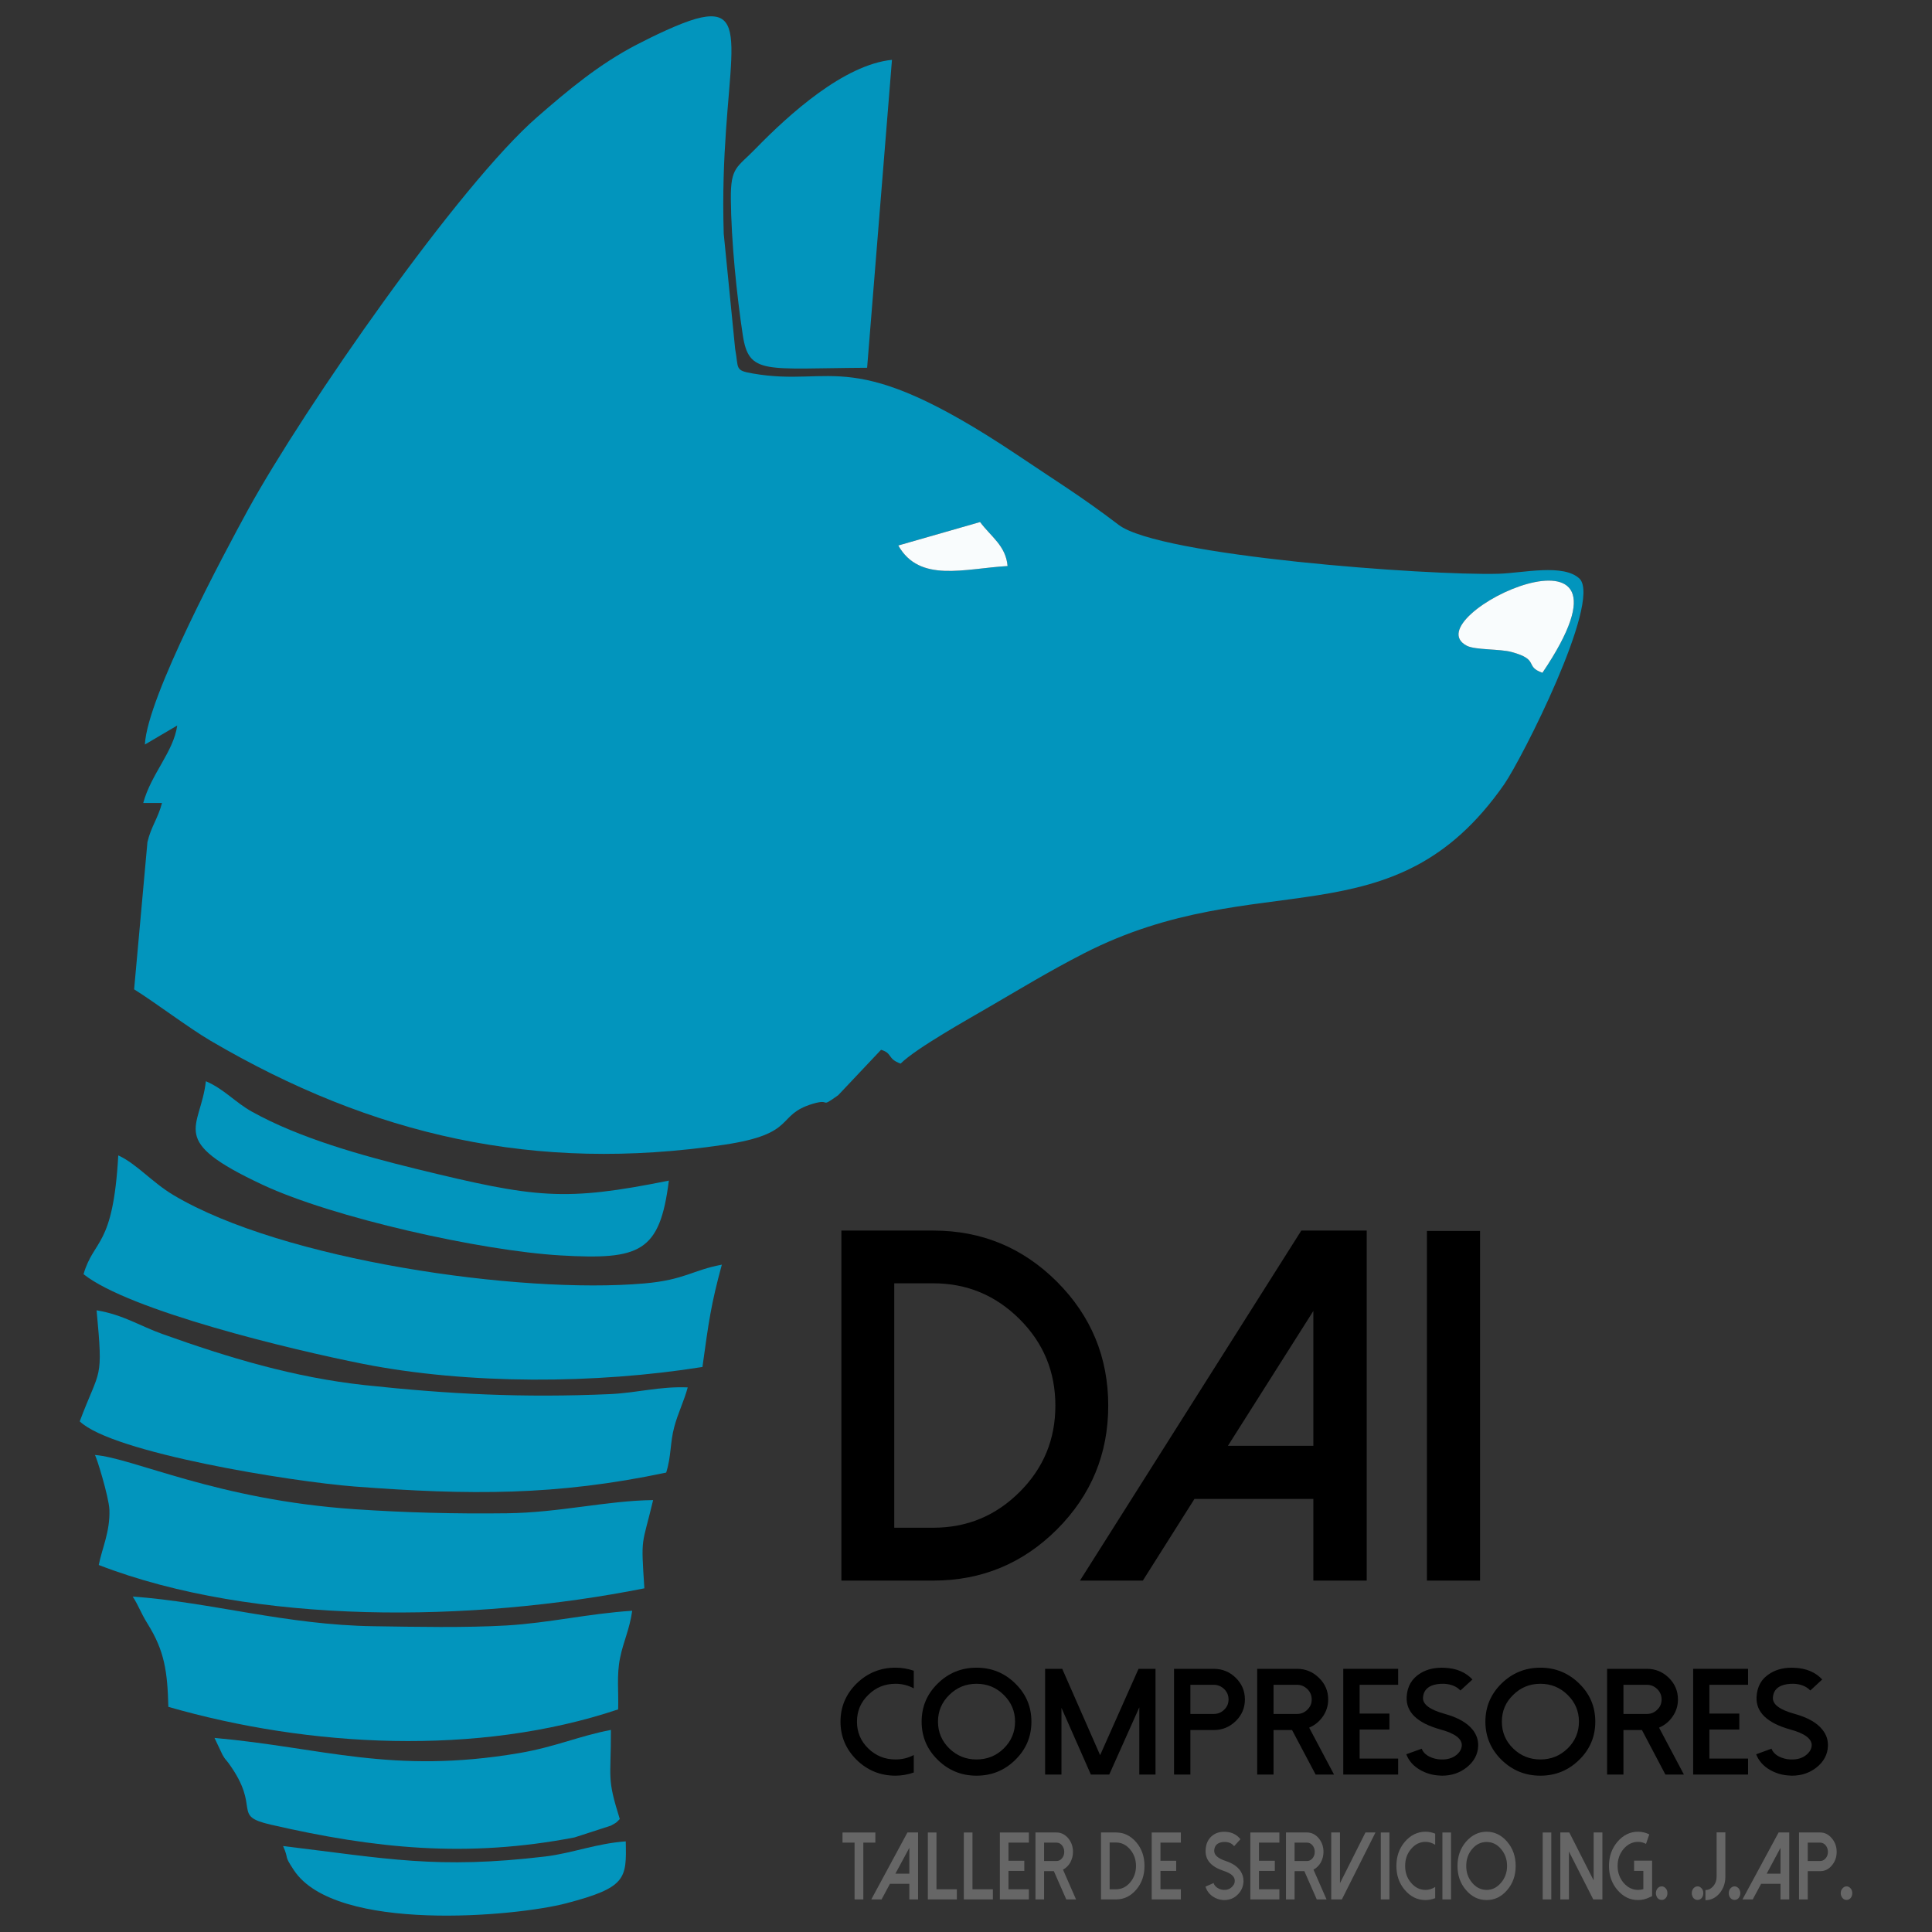 <?xml version="1.0" encoding="UTF-8"?>
<!DOCTYPE svg PUBLIC "-//W3C//DTD SVG 1.1//EN" "http://www.w3.org/Graphics/SVG/1.1/DTD/svg11.dtd">
<!-- Creator: CorelDRAW X8 -->
<svg xmlns="http://www.w3.org/2000/svg" xml:space="preserve" width="15.24cm" height="15.24cm" version="1.1" style="shape-rendering:geometricPrecision; text-rendering:geometricPrecision; image-rendering:optimizeQuality; fill-rule:evenodd; clip-rule:evenodd"
viewBox="0 0 15240 15240"
 xmlns:xlink="http://www.w3.org/1999/xlink">
 <rect x="0" y="0" width="15240" height="15240" fill="#333333" stroke="none"/>
 <defs>
  <style type="text/css">
   <![CDATA[
    .fil0 {fill:#0295BD}
    .fil1 {fill:#F9FCFD}
    .fil2 {fill:black;fill-rule:nonzero}
    .fil3 {fill:#666666;fill-rule:nonzero}
   ]]>
  </style>
 </defs>
 <g id="Capa_x0020_1">
  <g id="_628458160">
   <g>
    <path class="fil0" d="M12167 5307c-145,-51 -18,-103 -244,-164 -91,-25 -286,-15 -352,-49 -441,-228 1512,-1144 596,213zm-4436 -1189c86,116 203,186 217,347 -342,20 -694,135 -862,-162l645 -185zm4732 450c-125,-126 -451,-47 -644,-42 -556,15 -2672,-139 -2995,-386 -297,-226 -487,-341 -802,-553 -1316,-880 -1439,-528 -2085,-641 -143,-25 -109,-36 -138,-194l-90 -908c-40,-1263 272,-1833 -222,-1695 -133,38 -337,137 -464,203 -297,154 -538,356 -784,570 -617,536 -1839,2292 -2283,3100 -181,331 -796,1477 -813,1851l255 -150c-29,208 -207,383 -268,611l148 0c-33,125 -86,185 -115,309l-105 1161c177,111 424,300 602,405 1280,751 2565,1042 4052,821 583,-87 403,-234 699,-323 153,-46 46,43 201,-68l338 -358c93,28 47,70 154,109 126,-124 538,-353 707,-452 219,-127 459,-274 740,-418 1383,-707 2436,-71 3315,-1334 139,-201 762,-1428 597,-1618z"/>
    <path class="fil0" d="M5541 10783c50,-361 67,-491 153,-807 -231,43 -293,120 -611,148 -986,86 -2856,-184 -3715,-697 -171,-102 -289,-246 -435,-313 -41,731 -192,655 -274,937 362,288 1641,596 2202,707 835,165 1841,159 2680,25z"/>
    <path class="fil0" d="M5255 11616c41,-130 30,-236 64,-361 29,-109 77,-203 106,-311 -223,-9 -396,43 -614,53 -683,30 -1266,1 -1935,-71 -559,-61 -1074,-217 -1592,-402 -180,-64 -311,-153 -522,-188 53,568 28,446 -133,876 257,248 1665,475 2168,514 908,69 1592,73 2458,-110z"/>
    <path class="fil0" d="M748 11477c10,3 111,331 115,432 6,173 -57,300 -84,436 1228,475 2948,454 4304,184 -28,-423 -20,-322 69,-696 -365,4 -737,99 -1154,104 -415,5 -797,-5 -1199,-32 -1089,-74 -1747,-404 -2051,-428z"/>
    <path class="fil0" d="M1047 12594c51,80 59,121 118,216 133,213 156,376 163,654 1108,319 2441,391 3548,20 5,-137 -13,-268 15,-405 27,-134 74,-220 96,-373 -344,22 -653,96 -991,116 -332,19 -710,11 -1045,6 -693,-9 -1288,-190 -1904,-234z"/>
    <path class="fil0" d="M6840 2901l196 -2429c-378,38 -809,427 -1075,700 -147,152 -198,143 -196,396 3,338 47,763 94,1074 48,319 175,263 981,259z"/>
    <path class="fil0" d="M1755 13842c27,46 19,27 50,69 259,358 17,410 330,482 824,190 1551,264 2397,101l287 -93c55,-31 35,-18 70,-52 -104,-333 -69,-307 -70,-703 -249,47 -437,134 -725,183 -1004,170 -1551,-44 -2402,-120l63 133z"/>
    <path class="fil0" d="M2072 9346c554,259 1718,520 2350,557 626,36 783,-23 854,-590 -823,165 -1044,140 -1995,-93 -432,-106 -921,-243 -1294,-451 -130,-72 -220,-179 -363,-240 -43,380 -310,463 448,817z"/>
    <path class="fil0" d="M2233 14562c51,115 0,62 85,190 328,498 1758,365 2151,261 471,-124 474,-192 467,-488 -233,17 -421,93 -632,119 -857,102 -1250,17 -2071,-82z"/>
    <path class="fil1" d="M12167 5307c916,-1357 -1037,-441 -596,-213 66,34 261,24 352,49 226,61 99,113 244,164z"/>
    <path class="fil1" d="M7086 4303c168,297 520,182 862,162 -14,-161 -131,-231 -217,-347l-645 185z"/>
   </g>
   <path class="fil2" d="M7064 13879c-84,0 -156,-29 -215,-87 -60,-58 -89,-129 -89,-211 0,-83 29,-153 89,-211 59,-59 131,-88 215,-88 51,0 99,12 144,36l0 -139c-47,-16 -95,-24 -144,-24 -120,0 -222,42 -307,125 -84,83 -127,183 -127,301 0,117 43,218 127,301 85,83 187,125 307,125 49,0 97,-9 144,-25l0 -138c-45,24 -93,35 -144,35z"/>
   <path id="1" class="fil2" d="M7703 13282c-84,0 -155,29 -215,88 -59,58 -89,128 -89,211 0,82 30,153 89,211 60,58 131,87 215,87 84,0 156,-29 215,-87 59,-58 89,-129 89,-211 0,-83 -30,-153 -89,-211 -59,-59 -131,-88 -215,-88zm0 725c-119,0 -222,-42 -306,-125 -85,-83 -127,-184 -127,-301 0,-118 42,-218 127,-301 84,-83 187,-125 306,-125 120,0 222,42 306,125 85,83 127,183 127,301 0,117 -42,218 -127,301 -84,83 -186,125 -306,125z"/>
   <polygon id="2" class="fil2" points="8981,13164 8678,13845 8379,13164 8244,13164 8244,13998 8373,13998 8373,13472 8605,13998 8750,13998 8987,13468 8987,13998 9115,13998 9115,13164 "/>
   <path id="3" class="fil2" d="M9390 13520l184 0c32,0 60,-11 83,-34 23,-22 34,-49 34,-80 0,-32 -11,-59 -34,-82 -23,-22 -51,-34 -83,-34l-184 0 0 230zm0 478l-129 0 0 -834 313 0c68,0 126,24 174,71 48,47 72,104 72,171 0,66 -24,123 -72,170 -48,47 -106,71 -174,71l-184 0 0 351z"/>
   <path id="4" class="fil2" d="M10046 13520l0 -230 185 0c32,0 59,12 82,34 23,23 34,50 34,82 0,31 -11,58 -34,80 -23,23 -50,34 -82,34l-185 0zm281 108c45,-19 80,-48 108,-88 28,-40 42,-85 42,-134 0,-67 -24,-124 -73,-171 -48,-47 -105,-71 -173,-71l-314 0 0 834 129 0 0 -351 146 0 186 351 145 0 -196 -370z"/>
   <polygon id="5" class="fil2" points="10596,13164 10596,13998 11029,13998 11029,13872 10725,13872 10725,13643 10960,13643 10960,13517 10725,13517 10725,13290 11029,13290 11029,13164 "/>
   <path id="6" class="fil2" d="M11375 14007c-6,0 -11,-1 -16,-1 -57,-2 -108,-17 -156,-44 -54,-31 -90,-72 -110,-124l122 -44c9,26 30,47 61,63 27,13 57,21 89,22 49,2 90,-9 123,-35 27,-22 41,-47 43,-75 2,-53 -54,-96 -170,-127 -182,-51 -270,-136 -265,-255 4,-84 41,-147 110,-189 53,-32 117,-46 191,-42 91,4 163,34 218,92l-95 87c-31,-33 -74,-50 -129,-53 -38,-1 -72,4 -99,15 -42,18 -65,50 -67,96 -2,52 55,94 170,126 105,29 179,71 223,127 30,39 44,82 42,129 -3,66 -34,122 -92,168 -54,42 -118,64 -193,64z"/>
   <path id="7" class="fil2" d="M12151 13282c-84,0 -156,29 -215,88 -60,58 -89,128 -89,211 0,82 29,153 89,211 59,58 131,87 215,87 84,0 155,-29 215,-87 59,-58 89,-129 89,-211 0,-83 -30,-153 -89,-211 -60,-59 -131,-88 -215,-88zm0 725c-120,0 -222,-42 -307,-125 -84,-83 -127,-184 -127,-301 0,-118 43,-218 127,-301 85,-83 187,-125 307,-125 119,0 221,42 306,125 85,83 127,183 127,301 0,117 -42,218 -127,301 -85,83 -187,125 -306,125z"/>
   <path id="8" class="fil2" d="M12806 13520l0 -230 185 0c32,0 59,12 82,34 23,23 34,50 34,82 0,31 -11,58 -34,80 -23,23 -50,34 -82,34l-185 0zm281 108c44,-19 80,-48 107,-88 28,-40 42,-85 42,-134 0,-67 -24,-124 -72,-171 -48,-47 -106,-71 -173,-71l-314 0 0 834 129 0 0 -351 146 0 185 351 146 0 -196 -370z"/>
   <polygon id="9" class="fil2" points="13356,13164 13356,13998 13789,13998 13789,13872 13484,13872 13484,13643 13720,13643 13720,13517 13484,13517 13484,13290 13789,13290 13789,13164 "/>
   <path id="10" class="fil2" d="M14135 14007c-6,0 -11,-1 -16,-1 -57,-2 -108,-17 -156,-44 -54,-31 -90,-72 -110,-124l121 -44c10,26 30,47 61,63 28,13 57,21 89,22 50,2 91,-9 123,-35 28,-22 42,-47 44,-75 2,-53 -55,-96 -171,-127 -181,-51 -269,-136 -264,-255 4,-84 40,-147 110,-189 53,-32 117,-46 191,-42 90,4 163,34 217,92l-94 87c-31,-33 -74,-50 -129,-53 -39,-1 -72,4 -99,15 -43,18 -65,50 -67,96 -2,52 54,94 170,126 105,29 179,71 222,127 31,39 44,82 42,129 -3,66 -33,122 -91,168 -54,42 -118,64 -193,64z"/>
   <path class="fil2" d="M7054 12051l308 0c266,0 493,-94 682,-283 188,-188 281,-414 281,-680 0,-266 -93,-493 -281,-681 -189,-189 -416,-284 -682,-284l-308 0 0 1928zm-417 417l0 -2761 725 0c382,0 707,135 977,405 269,270 403,596 403,976 0,380 -134,705 -403,975 -270,270 -595,405 -977,405l-725 0z"/>
   <path id="1" class="fil2" d="M10265 9707l-1746 2761 496 0 407 -644 938 0 0 644 421 0 0 -2761 -516 0zm95 634l0 1064 -674 0 674 -1064z"/>
   <polygon id="2" class="fil2" points="11675,9710 11256,9710 11256,12468 11675,12468 "/>
   <polygon class="fil3" points="6646,14455 6646,14535 6741,14535 6741,14983 6810,14983 6810,14535 6905,14535 6905,14455 "/>
   <path id="1" class="fil3" d="M7158 14455l-285 528 81 0 66 -123 153 0 0 123 69 0 0 -528 -84 0zm15 121l0 204 -110 0 110 -204z"/>
   <polygon id="2" class="fil3" points="7319,14455 7319,14983 7548,14983 7548,14903 7387,14903 7387,14455 "/>
   <polygon id="3" class="fil3" points="7603,14455 7603,14983 7832,14983 7832,14903 7671,14903 7671,14455 "/>
   <polygon id="4" class="fil3" points="7887,14455 7887,14983 8116,14983 8116,14903 7955,14903 7955,14758 8080,14758 8080,14678 7955,14678 7955,14535 8116,14535 8116,14455 "/>
   <path id="5" class="fil3" d="M8236 14680l0 -145 98 0c17,0 31,7 43,21 12,15 18,32 18,52 0,20 -6,37 -18,51 -12,14 -26,21 -43,21l-98 0zm149 68c23,-12 42,-30 57,-55 14,-26 22,-54 22,-85 0,-42 -13,-78 -38,-108 -26,-30 -57,-45 -92,-45l-166 0 0 528 68 0 0 -223 77 0 98 223 77 0 -103 -235z"/>
   <path id="6" class="fil3" d="M8753 14903l51 0c43,0 80,-18 111,-54 30,-36 46,-79 46,-130 0,-51 -16,-94 -46,-130 -31,-36 -68,-55 -111,-55l-51 0 0 369zm-68 80l0 -528 119 0c62,0 115,26 159,77 44,52 65,114 65,187 0,73 -21,135 -65,187 -44,51 -97,77 -159,77l-119 0z"/>
   <polygon id="7" class="fil3" points="9085,14455 9085,14983 9315,14983 9315,14903 9154,14903 9154,14758 9278,14758 9278,14678 9154,14678 9154,14535 9315,14535 9315,14455 "/>
   <path id="8" class="fil3" d="M9658 14988c-3,0 -6,0 -9,0 -30,-2 -57,-11 -82,-28 -29,-20 -48,-46 -58,-78l64 -28c5,16 16,29 32,39 15,9 30,14 47,15 26,1 48,-6 65,-23 15,-14 23,-29 23,-47 2,-34 -28,-61 -90,-81 -96,-32 -143,-85 -140,-161 2,-53 21,-93 58,-120 28,-20 62,-29 102,-26 47,2 86,22 115,58l-50 55c-17,-21 -39,-32 -69,-33 -20,-1 -38,2 -52,9 -23,11 -35,31 -36,60 -1,34 29,60 91,81 55,18 94,45 117,80 16,25 24,52 23,82 -2,42 -18,77 -49,106 -28,27 -63,40 -102,40z"/>
   <polygon id="9" class="fil3" points="9863,14455 9863,14983 10092,14983 10092,14903 9931,14903 9931,14758 10056,14758 10056,14678 9931,14678 9931,14535 10092,14535 10092,14455 "/>
   <path id="10" class="fil3" d="M10212 14680l0 -145 98 0c17,0 31,7 43,21 12,15 18,32 18,52 0,20 -6,37 -18,51 -12,14 -26,21 -43,21l-98 0zm149 68c23,-12 42,-30 57,-55 14,-26 22,-54 22,-85 0,-42 -13,-78 -38,-108 -26,-30 -56,-45 -92,-45l-166 0 0 528 68 0 0 -223 77 0 98 223 77 0 -103 -235z"/>
   <polygon id="11" class="fil3" points="10501,14455 10501,14983 10585,14983 10850,14455 10771,14455 10570,14855 10570,14455 "/>
   <polygon id="12" class="fil3" points="10960,14455 10892,14455 10892,14983 10960,14983 "/>
   <path id="13" class="fil3" d="M11245 14908c-45,0 -83,-19 -114,-56 -32,-37 -47,-81 -47,-133 0,-52 15,-97 47,-134 31,-37 69,-56 114,-56 27,0 52,8 76,23l0 -88c-25,-10 -50,-15 -76,-15 -64,0 -118,27 -163,79 -45,53 -67,116 -67,191 0,74 22,138 67,190 45,53 99,79 163,79 26,0 51,-5 76,-15l0 -88c-24,15 -49,23 -76,23z"/>
   <polygon id="14" class="fil3" points="11446,14455 11378,14455 11378,14983 11446,14983 "/>
   <path id="15" class="fil3" d="M11727 14530c-45,0 -83,18 -114,55 -32,37 -47,82 -47,134 0,52 15,96 47,133 31,37 69,56 114,56 44,0 82,-19 113,-56 32,-37 48,-81 48,-133 0,-52 -16,-97 -48,-134 -31,-37 -69,-55 -113,-55zm0 458c-64,0 -118,-26 -163,-79 -45,-52 -67,-116 -67,-190 0,-75 22,-138 67,-191 45,-52 99,-79 163,-79 63,0 117,27 162,79 45,53 67,116 67,191 0,74 -22,138 -67,190 -45,53 -99,79 -162,79z"/>
   <polygon id="16" class="fil3" points="12237,14455 12169,14455 12169,14983 12237,14983 "/>
   <polygon id="17" class="fil3" points="12571,14455 12571,14833 12379,14455 12308,14455 12308,14983 12376,14983 12376,14605 12568,14983 12640,14983 12640,14455 "/>
   <path id="18" class="fil3" d="M12921 14988c-63,0 -117,-26 -162,-79 -45,-52 -67,-116 -67,-190 0,-75 22,-138 67,-191 45,-52 99,-79 162,-79 31,0 61,7 89,21l-26 75c-20,-11 -41,-16 -63,-16 -44,0 -82,19 -114,56 -31,37 -47,82 -47,134 0,52 16,96 47,133 32,37 70,56 114,56 15,0 29,-2 42,-6l0 -144 -73 0 0 -81 142 0 0 280 -21 10c-29,14 -59,21 -90,21z"/>
   <path id="19" class="fil3" d="M13153 14934c0,-15 -4,-28 -13,-38 -9,-10 -20,-16 -32,-16 -13,0 -24,6 -33,16 -8,10 -13,23 -13,38 0,14 5,27 13,38 9,10 20,15 33,15 12,0 23,-5 32,-15 9,-11 13,-24 13,-38z"/>
   <path id="20" class="fil3" d="M13436 14934c0,-15 -4,-28 -13,-38 -9,-10 -20,-16 -32,-16 -13,0 -24,6 -33,16 -8,10 -13,23 -13,38 0,14 5,27 13,38 9,10 20,15 33,15 12,0 23,-5 32,-15 9,-11 13,-24 13,-38z"/>
   <path id="21" class="fil3" d="M13541 14454l0 351c0,28 -9,53 -26,73 -17,20 -38,31 -62,31l0 80c43,0 80,-18 111,-54 30,-36 46,-80 46,-130l0 -351 -69 0z"/>
   <path id="22" class="fil3" d="M13728 14934c0,-15 -5,-28 -13,-38 -9,-10 -20,-16 -33,-16 -12,0 -23,6 -32,16 -9,10 -13,23 -13,38 0,14 4,27 13,38 9,10 20,15 32,15 13,0 24,-5 33,-15 8,-11 13,-24 13,-38z"/>
   <path id="23" class="fil3" d="M14030 14455l-285 528 81 0 66 -123 153 0 0 123 69 0 0 -528 -84 0zm15 121l0 204 -109 0 109 -204z"/>
   <path id="24" class="fil3" d="M14260 14680l98 0c16,0 31,-7 43,-21 12,-14 18,-31 18,-51 0,-20 -6,-37 -18,-52 -12,-14 -27,-21 -43,-21l-98 0 0 145zm0 303l-69 0 0 -528 167 0c35,0 66,15 91,45 26,30 39,66 39,108 0,42 -13,78 -39,108 -25,30 -56,44 -91,44l-98 0 0 223z"/>
   <path id="25" class="fil3" d="M14611 14934c0,-15 -4,-28 -13,-38 -9,-10 -19,-16 -32,-16 -13,0 -23,6 -32,16 -9,10 -14,23 -14,38 0,14 5,27 14,38 9,10 19,15 32,15 13,0 23,-5 32,-15 9,-11 13,-24 13,-38z"/>
  </g>
 </g>
</svg>
